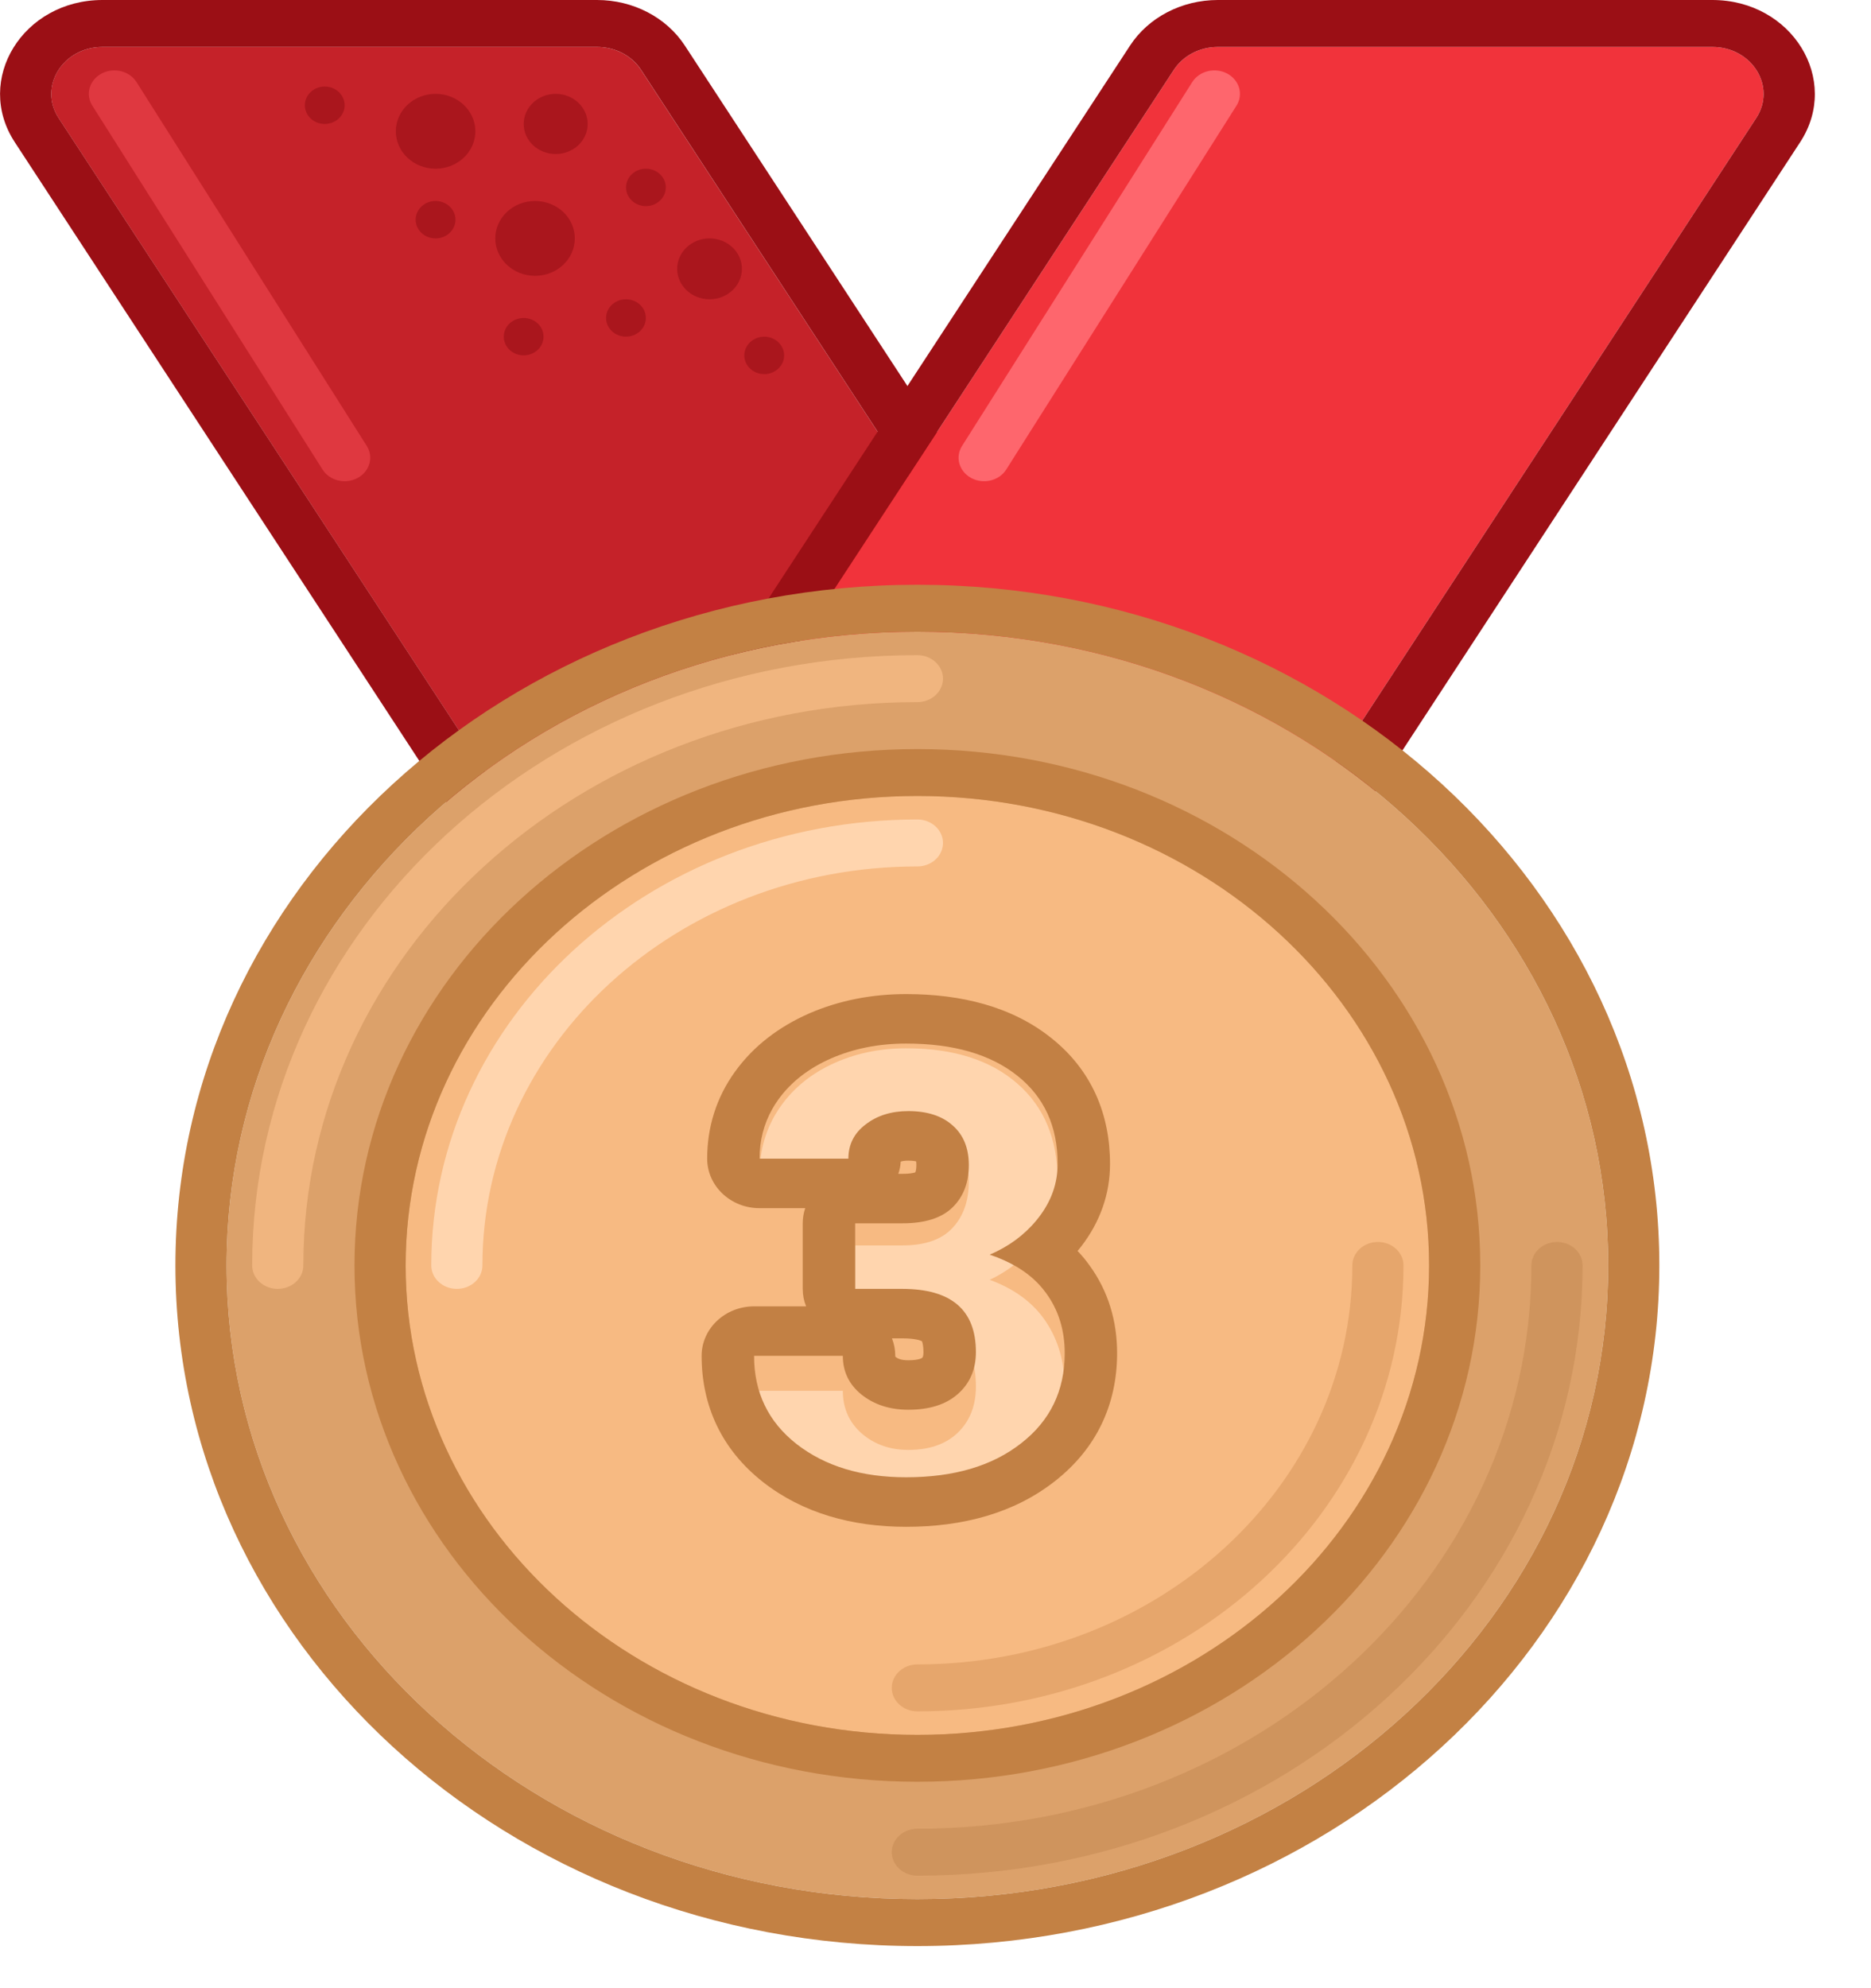 <svg width="32" height="34" viewBox="0 0 32 34" fill="none" xmlns="http://www.w3.org/2000/svg">
<path d="M10.962 1.193C10.804 0.951 10.519 0.803 10.212 0.803H1.753C1.072 0.803 0.652 1.484 1.002 2.019L10.452 16.47C10.61 16.712 10.895 16.859 11.203 16.859H19.662C20.342 16.859 20.762 16.179 20.412 15.643L10.962 1.193Z" fill="#C52229"/>
<path fill-rule="evenodd" clip-rule="evenodd" d="M10.212 0H1.753C0.393 0 -0.447 1.362 0.253 2.432L9.703 16.883C10.019 17.366 10.588 17.662 11.203 17.662H19.662C21.023 17.662 21.863 16.301 21.163 15.231L11.713 0.78C11.397 0.296 10.827 0 10.212 0ZM10.212 0.803C10.52 0.803 10.805 0.951 10.963 1.193L20.413 15.644C20.763 16.179 20.343 16.86 19.662 16.86H11.203C10.896 16.86 10.611 16.712 10.453 16.47L1.003 2.019C0.653 1.484 1.073 0.803 1.753 0.803H10.212Z" fill="#9B0F15"/>
<path d="M20.077 1.193C20.235 0.951 20.52 0.803 20.827 0.803H29.287C29.967 0.803 30.387 1.484 30.037 2.019L20.587 16.47C20.429 16.712 20.144 16.859 19.837 16.859H11.377C10.697 16.859 10.277 16.179 10.627 15.643L20.077 1.193Z" fill="#F1333B"/>
<path fill-rule="evenodd" clip-rule="evenodd" d="M20.828 0H29.287C30.647 0 31.487 1.362 30.788 2.432L21.337 16.883C21.021 17.366 20.452 17.662 19.837 17.662H11.378C10.017 17.662 9.177 16.301 9.877 15.231L19.327 0.78C19.643 0.296 20.213 0 20.828 0ZM20.828 0.803C20.52 0.803 20.235 0.951 20.077 1.193L10.627 15.644C10.277 16.179 10.698 16.86 11.378 16.86H19.837C20.144 16.86 20.429 16.712 20.587 16.47L30.037 2.019C30.387 1.484 29.967 0.803 29.287 0.803H20.828Z" fill="#9B0F15"/>
<path fill-rule="evenodd" clip-rule="evenodd" d="M20.989 1.258C21.198 1.37 21.269 1.615 21.148 1.807L17.21 8.029C17.089 8.221 16.821 8.286 16.612 8.175C16.404 8.063 16.332 7.818 16.454 7.626L20.391 1.404C20.513 1.212 20.78 1.147 20.989 1.258Z" fill="#FE666D"/>
<path fill-rule="evenodd" clip-rule="evenodd" d="M1.737 1.258C1.528 1.37 1.457 1.615 1.579 1.807L5.516 8.029C5.637 8.221 5.905 8.286 6.114 8.175C6.323 8.063 6.394 7.818 6.273 7.626L2.335 1.404C2.214 1.212 1.946 1.147 1.737 1.258Z" fill="#DF3840"/>
<path d="M10.051 2.12C10.051 2.404 9.806 2.634 9.504 2.634C9.202 2.634 8.957 2.404 8.957 2.12C8.957 1.836 9.202 1.605 9.504 1.605C9.806 1.605 10.051 1.836 10.051 2.12Z" fill="#AA161D"/>
<path d="M8.13 2.245C8.13 2.599 7.825 2.885 7.45 2.885C7.074 2.885 6.77 2.599 6.77 2.245C6.77 1.892 7.074 1.605 7.45 1.605C7.825 1.605 8.13 1.892 8.13 2.245Z" fill="#AA161D"/>
<path d="M9.831 4.077C9.831 4.43 9.527 4.717 9.151 4.717C8.775 4.717 8.471 4.43 8.471 4.077C8.471 3.723 8.775 3.437 9.151 3.437C9.527 3.437 9.831 3.723 9.831 4.077Z" fill="#AA161D"/>
<path d="M11.387 3.205C11.387 3.381 11.235 3.525 11.047 3.525C10.859 3.525 10.707 3.381 10.707 3.205C10.707 3.028 10.859 2.885 11.047 2.885C11.235 2.885 11.387 3.028 11.387 3.205Z" fill="#AA161D"/>
<path d="M7.79 3.757C7.79 3.934 7.637 4.077 7.449 4.077C7.262 4.077 7.109 3.934 7.109 3.757C7.109 3.58 7.262 3.437 7.449 3.437C7.637 3.437 7.79 3.58 7.79 3.757Z" fill="#AA161D"/>
<path d="M5.894 1.8C5.894 1.977 5.742 2.12 5.554 2.12C5.366 2.12 5.214 1.977 5.214 1.8C5.214 1.623 5.366 1.48 5.554 1.48C5.742 1.48 5.894 1.623 5.894 1.8Z" fill="#AA161D"/>
<path d="M11.046 5.438C11.046 5.614 10.894 5.757 10.706 5.757C10.518 5.757 10.366 5.614 10.366 5.438C10.366 5.261 10.518 5.118 10.706 5.118C10.894 5.118 11.046 5.261 11.046 5.438Z" fill="#AA161D"/>
<path d="M9.296 5.757C9.296 5.934 9.144 6.077 8.956 6.077C8.768 6.077 8.616 5.934 8.616 5.757C8.616 5.581 8.768 5.438 8.956 5.438C9.144 5.438 9.296 5.581 9.296 5.757Z" fill="#AA161D"/>
<path d="M12.689 4.597C12.689 4.885 12.441 5.118 12.136 5.118C11.83 5.118 11.582 4.885 11.582 4.597C11.582 4.31 11.83 4.077 12.136 4.077C12.441 4.077 12.689 4.31 12.689 4.597Z" fill="#AA161D"/>
<path d="M13.411 6.078C13.411 6.254 13.258 6.398 13.071 6.398C12.883 6.398 12.73 6.254 12.73 6.078C12.73 5.901 12.883 5.758 13.071 5.758C13.258 5.758 13.411 5.901 13.411 6.078Z" fill="#AA161D"/>
<path d="M27.505 21.64C27.505 27.625 22.215 32.477 15.69 32.477C9.165 32.477 3.875 27.625 3.875 21.64C3.875 15.655 9.165 10.803 15.69 10.803C22.215 10.803 27.505 15.655 27.505 21.64Z" fill="#DCA16A"/>
<path fill-rule="evenodd" clip-rule="evenodd" d="M28.38 21.64C28.38 28.069 22.698 33.28 15.69 33.28C8.682 33.28 3 28.069 3 21.64C3 15.211 8.682 10 15.69 10C22.698 10 28.38 15.211 28.38 21.64ZM15.69 32.477C22.215 32.477 27.505 27.625 27.505 21.64C27.505 15.655 22.215 10.803 15.69 10.803C9.165 10.803 3.875 15.655 3.875 21.64C3.875 27.625 9.165 32.477 15.69 32.477Z" fill="#C38144"/>
<path fill-rule="evenodd" clip-rule="evenodd" d="M4.75 22.041C4.509 22.041 4.313 21.862 4.313 21.64C4.313 15.876 9.407 11.204 15.69 11.204C15.932 11.204 16.128 11.384 16.128 11.605C16.128 11.827 15.932 12.007 15.69 12.007C9.89 12.007 5.188 16.32 5.188 21.64C5.188 21.862 4.992 22.041 4.75 22.041Z" fill="#F0B57F"/>
<path fill-rule="evenodd" clip-rule="evenodd" d="M26.63 21.239C26.871 21.239 27.067 21.418 27.067 21.64C27.067 27.404 21.974 32.076 15.69 32.076C15.448 32.076 15.252 31.896 15.252 31.674C15.252 31.453 15.448 31.273 15.69 31.273C21.49 31.273 26.192 26.96 26.192 21.64C26.192 21.418 26.388 21.239 26.63 21.239Z" fill="#CF945D"/>
<path d="M24.442 21.64C24.442 26.073 20.523 29.668 15.69 29.668C10.857 29.668 6.938 26.073 6.938 21.64C6.938 17.206 10.857 13.612 15.69 13.612C20.523 13.612 24.442 17.206 24.442 21.64Z" fill="#F7BA82"/>
<path fill-rule="evenodd" clip-rule="evenodd" d="M25.317 21.64C25.317 26.517 21.007 30.47 15.69 30.47C10.373 30.47 6.063 26.517 6.063 21.64C6.063 16.763 10.373 12.81 15.69 12.81C21.007 12.81 25.317 16.763 25.317 21.64ZM15.69 29.668C20.523 29.668 24.442 26.073 24.442 21.64C24.442 17.206 20.523 13.612 15.69 13.612C10.857 13.612 6.938 17.206 6.938 21.64C6.938 26.073 10.857 29.668 15.69 29.668Z" fill="#C38144"/>
<path fill-rule="evenodd" clip-rule="evenodd" d="M15.69 28.463C19.798 28.463 23.129 25.409 23.129 21.64C23.129 21.418 23.325 21.239 23.567 21.239C23.808 21.239 24.004 21.418 24.004 21.64C24.004 25.852 20.282 29.266 15.69 29.266C15.448 29.266 15.252 29.087 15.252 28.865C15.252 28.643 15.448 28.463 15.69 28.463Z" fill="#E6A66C"/>
<path fill-rule="evenodd" clip-rule="evenodd" d="M15.69 14.817C11.582 14.817 8.251 17.872 8.251 21.64C8.251 21.862 8.055 22.041 7.813 22.041C7.572 22.041 7.376 21.862 7.376 21.64C7.376 17.428 11.098 14.014 15.69 14.014C15.932 14.014 16.128 14.194 16.128 14.415C16.128 14.637 15.932 14.817 15.69 14.817Z" fill="#FFD5AE"/>
<path d="M14.625 21.298H15.435C15.82 21.298 16.105 21.199 16.291 20.999C16.477 20.8 16.57 20.535 16.57 20.206C16.57 19.887 16.477 19.638 16.291 19.461C16.109 19.283 15.857 19.194 15.534 19.194C15.244 19.194 15 19.277 14.804 19.444C14.608 19.607 14.51 19.821 14.51 20.086H12.991C12.991 19.673 13.098 19.303 13.312 18.977C13.529 18.647 13.83 18.389 14.216 18.204C14.604 18.02 15.032 17.927 15.498 17.927C16.307 17.927 16.941 18.128 17.4 18.531C17.859 18.93 18.088 19.48 18.088 20.184C18.088 20.546 17.982 20.88 17.768 21.184C17.554 21.489 17.274 21.723 16.927 21.886C17.358 22.045 17.678 22.284 17.889 22.603C18.102 22.922 18.209 23.299 18.209 23.734C18.209 24.438 17.96 25.001 17.463 25.425C16.969 25.849 16.314 26.061 15.498 26.061C14.734 26.061 14.109 25.853 13.622 25.436C13.138 25.019 12.896 24.468 12.896 23.783H14.415C14.415 24.081 14.522 24.323 14.736 24.512C14.953 24.7 15.219 24.795 15.534 24.795C15.895 24.795 16.177 24.697 16.381 24.501C16.587 24.302 16.691 24.039 16.691 23.712C16.691 22.922 16.27 22.527 15.429 22.527H14.625V21.298Z" fill="#FFD5AE"/>
<path fill-rule="evenodd" clip-rule="evenodd" d="M13.772 20.661H12.991C12.496 20.661 12.095 20.282 12.095 19.814C12.095 19.277 12.25 18.773 12.57 18.328L12.571 18.327C12.888 17.887 13.322 17.558 13.839 17.331L13.841 17.33C14.358 17.106 14.915 17 15.498 17C16.445 17 17.309 17.215 17.979 17.75C18.668 18.297 18.985 19.051 18.985 19.904C18.985 20.42 18.814 20.897 18.494 21.313C18.473 21.34 18.452 21.367 18.43 21.393C18.501 21.467 18.567 21.546 18.628 21.631C18.957 22.079 19.106 22.595 19.106 23.141C19.106 24.019 18.751 24.778 18.035 25.335C17.34 25.878 16.465 26.11 15.498 26.11C14.571 26.11 13.73 25.876 13.05 25.345L13.048 25.343C12.348 24.793 12 24.047 12 23.186C12 22.719 12.402 22.34 12.897 22.34H13.787C13.749 22.247 13.729 22.146 13.729 22.041V20.92C13.729 20.83 13.744 20.742 13.772 20.661ZM15.255 22.887C15.292 22.98 15.312 23.081 15.312 23.186C15.312 23.193 15.313 23.198 15.313 23.202L15.316 23.204C15.353 23.233 15.409 23.262 15.535 23.262C15.638 23.262 15.7 23.249 15.732 23.239C15.758 23.231 15.767 23.224 15.769 23.221M15.255 22.887H15.43C15.653 22.887 15.743 22.923 15.768 22.936L15.77 22.94C15.778 22.962 15.794 23.017 15.794 23.122C15.794 23.177 15.785 23.201 15.783 23.205C15.781 23.208 15.78 23.211 15.78 23.211C15.78 23.211 15.776 23.216 15.769 23.221M17.463 24.683C17.961 24.297 18.21 23.783 18.21 23.141C18.21 22.745 18.103 22.401 17.889 22.11C17.854 22.062 17.817 22.016 17.776 21.972C17.57 21.749 17.287 21.577 16.927 21.456C17.252 21.317 17.518 21.121 17.726 20.869C17.74 20.852 17.754 20.834 17.768 20.816C17.982 20.538 18.089 20.234 18.089 19.904C18.089 19.262 17.859 18.76 17.4 18.396C16.941 18.03 16.307 17.846 15.498 17.846C15.032 17.846 14.605 17.93 14.216 18.099C13.831 18.268 13.529 18.502 13.312 18.803C13.273 18.857 13.238 18.912 13.207 18.968C13.063 19.224 12.991 19.506 12.991 19.814H14.51C14.51 19.573 14.608 19.378 14.804 19.23C15.001 19.077 15.244 19.001 15.535 19.001C15.857 19.001 16.109 19.082 16.291 19.244C16.477 19.406 16.57 19.633 16.57 19.924C16.57 20.224 16.477 20.466 16.291 20.648C16.106 20.829 15.82 20.92 15.435 20.92H14.626V22.041H15.43C16.27 22.041 16.691 22.401 16.691 23.122C16.691 23.419 16.587 23.659 16.381 23.84C16.178 24.019 15.896 24.108 15.535 24.108C15.22 24.108 14.953 24.022 14.736 23.85C14.522 23.678 14.415 23.457 14.415 23.186H12.897C12.897 23.499 12.957 23.781 13.079 24.032C13.199 24.283 13.381 24.503 13.622 24.693C14.109 25.073 14.734 25.263 15.498 25.263C16.314 25.263 16.969 25.07 17.463 24.683ZM15.364 20.074C15.387 20.008 15.401 19.938 15.405 19.865C15.429 19.856 15.468 19.848 15.535 19.848C15.606 19.848 15.648 19.855 15.669 19.861C15.671 19.874 15.673 19.895 15.673 19.924C15.673 19.992 15.663 20.028 15.657 20.041C15.656 20.045 15.655 20.047 15.654 20.049L15.651 20.05C15.623 20.059 15.556 20.074 15.435 20.074H15.364Z" fill="#C28044"/>
</svg>
